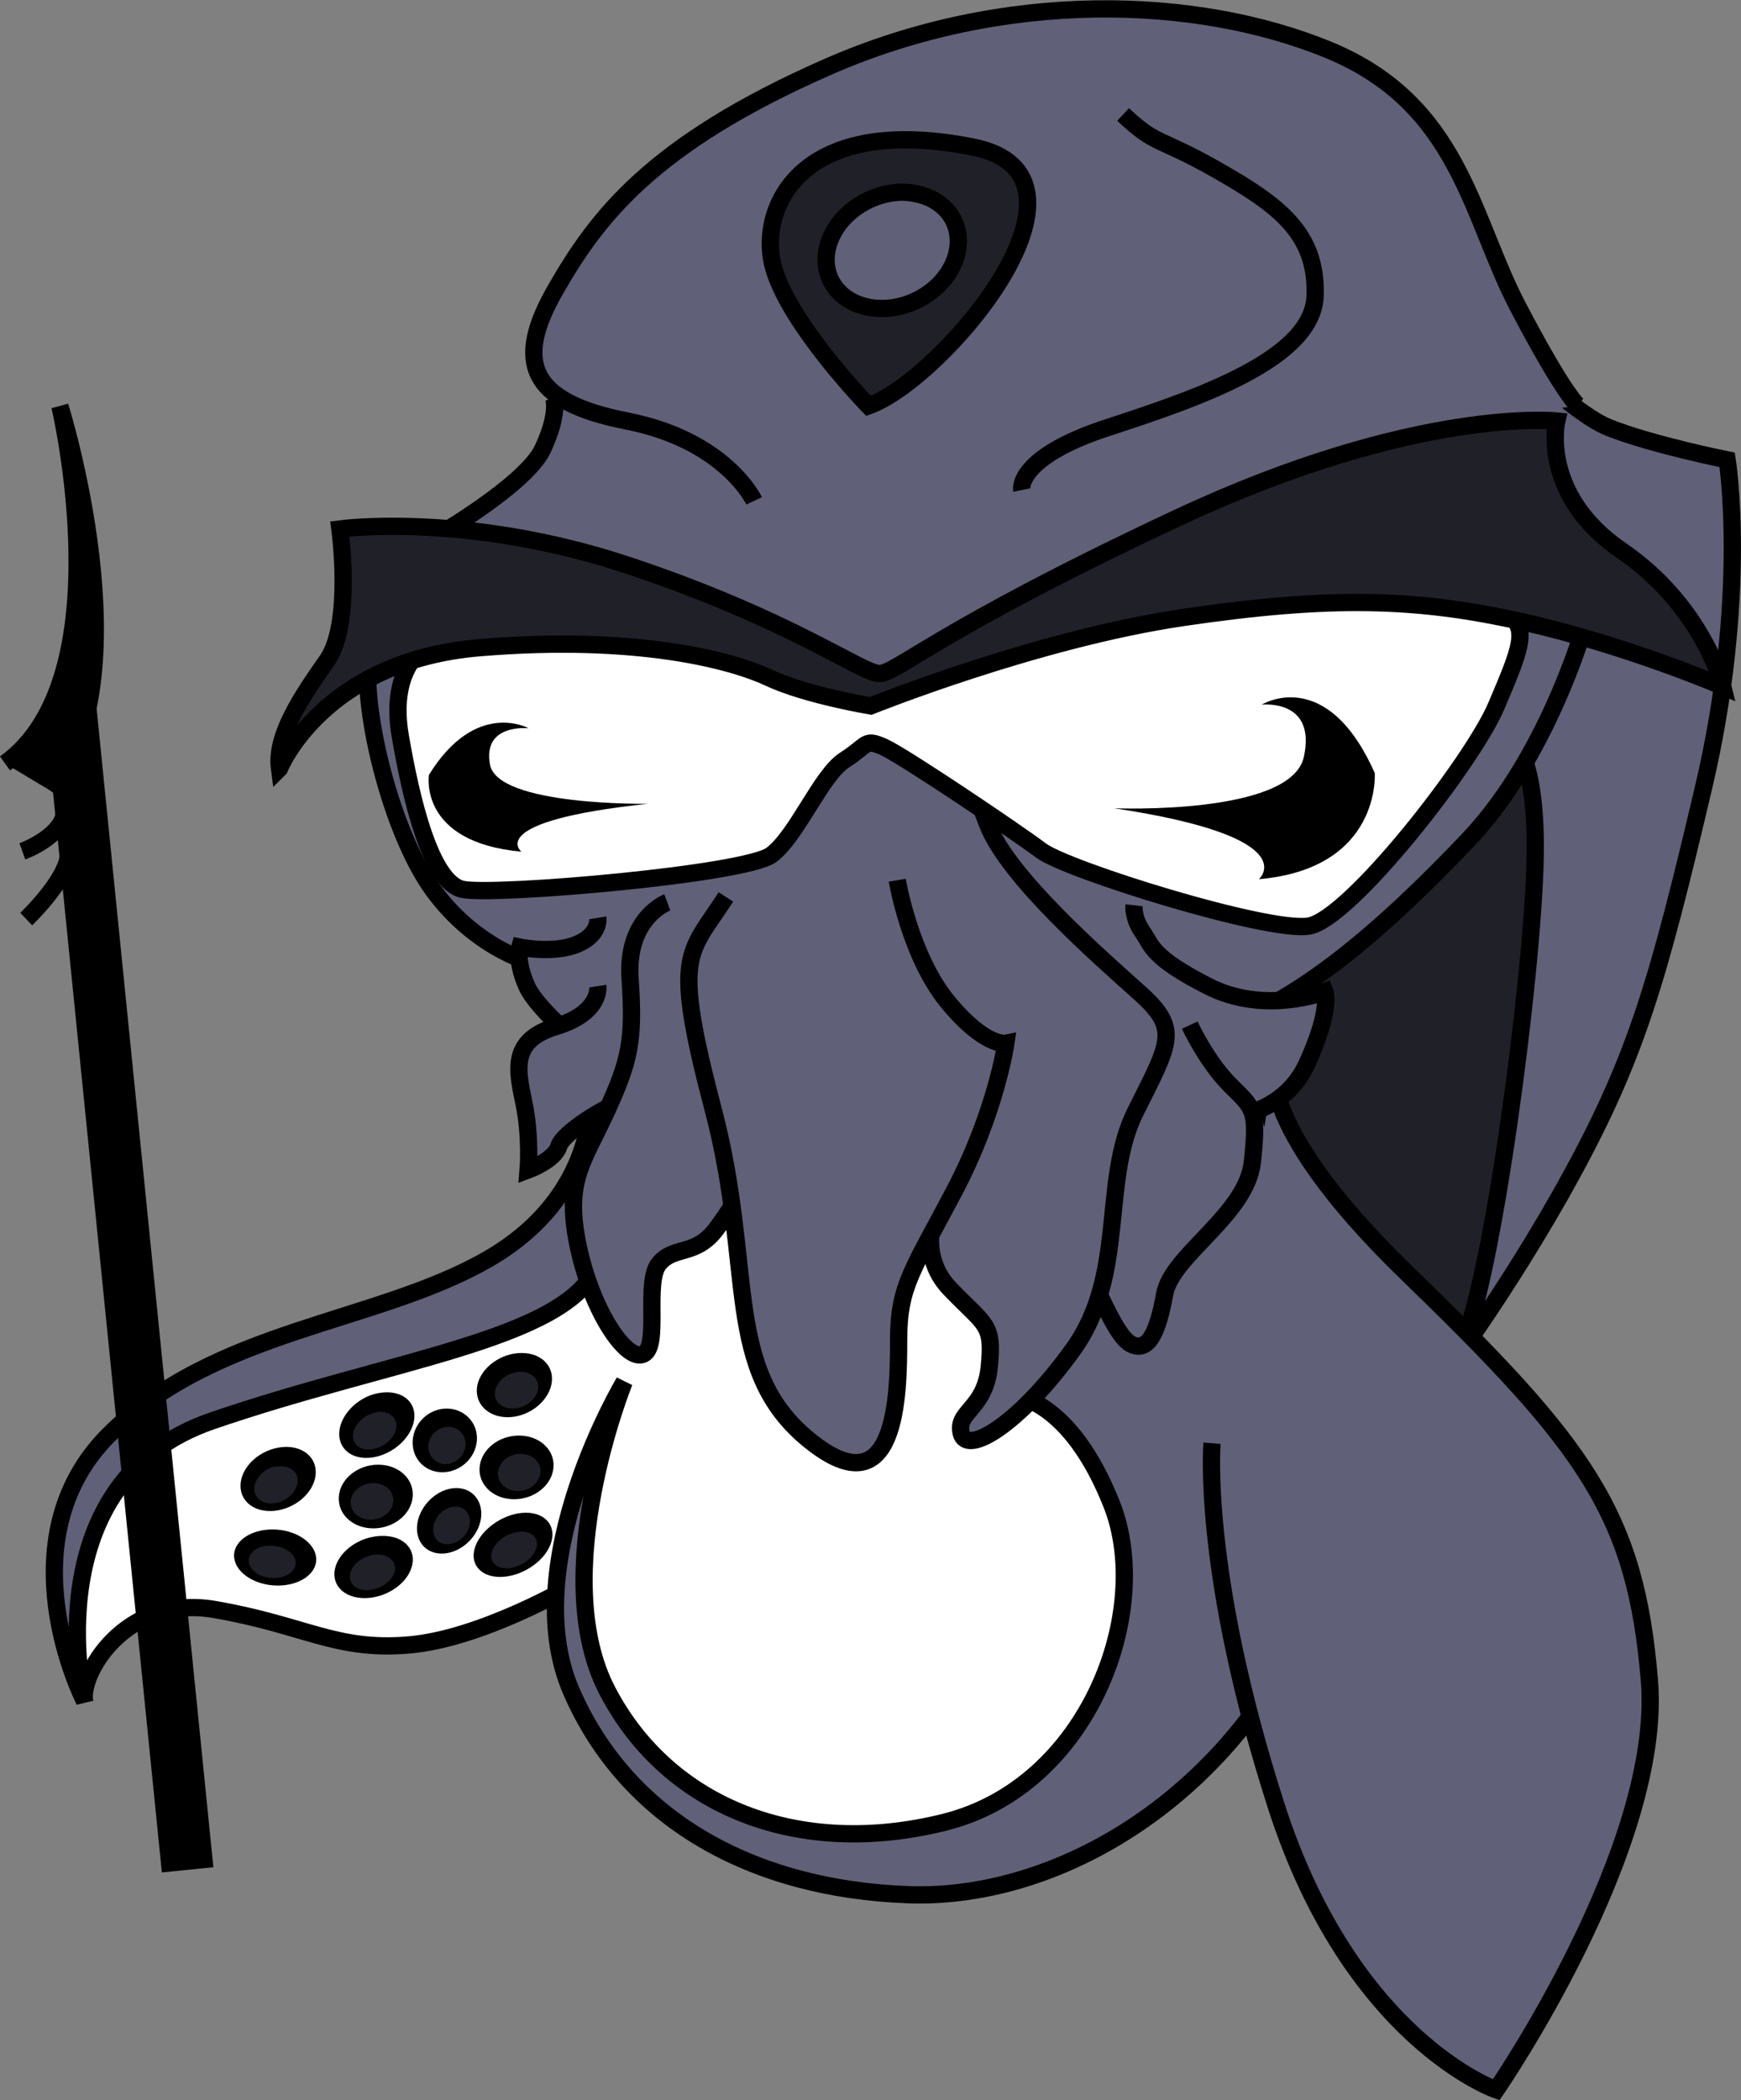 <?xml version="1.0" encoding="UTF-8" standalone="no"?>
<!-- Created with Inkscape (http://www.inkscape.org/) -->

<svg
   xmlns:dc="http://purl.org/dc/elements/1.1/"
   xmlns:cc="http://creativecommons.org/ns#"
   xmlns:rdf="http://www.w3.org/1999/02/22-rdf-syntax-ns#"
   xmlns:svg="http://www.w3.org/2000/svg"
   xmlns="http://www.w3.org/2000/svg"
   xmlns:sodipodi="http://sodipodi.sourceforge.net/DTD/sodipodi-0.dtd"
   xmlns:inkscape="http://www.inkscape.org/namespaces/inkscape"
   width="100.867"
   height="121.616"
   id="svg3240"
   version="1.1"
   inkscape:version="0.48.3.1 r9886"
   sodipodi:docname="cthulhguin.svg">
  <rect width="100%" height="100%" fill="#808080" stroke="none"/>
  <defs
     id="defs3242" />
  <sodipodi:namedview
     id="base"
     pagecolor="#ffffff"
     bordercolor="#666666"
     borderopacity="1.0"
     inkscape:pageopacity="0.0"
     inkscape:pageshadow="2"
     inkscape:zoom="5.6568542"
     inkscape:cx="55.209044"
     inkscape:cy="60.076203"
     inkscape:document-units="px"
     inkscape:current-layer="layer1"
     showgrid="false"
     fit-margin-top="0"
     fit-margin-left="0"
     fit-margin-right="0"
     fit-margin-bottom="0"
     inkscape:window-width="1440"
     inkscape:window-height="848"
     inkscape:window-x="0"
     inkscape:window-y="25"
     inkscape:window-maximized="1" />
  <g
     inkscape:label="Layer 1"
     inkscape:groupmode="layer"
     id="layer1"
     transform="translate(-381.102,-403.025)">
    <g
       id="g3147"
       transform="translate(17.143,185.714)">
      <g
         transform="translate(-206.385,-11.886)"
         id="g4905">
        <g
           id="g4853">
          <g
             id="g4831">
            <g
               id="g4805">
              <g
                 id="g4799">
                <g
                   id="g4795">
                  <path
                     inkscape:connector-curvature="0"
                     id="path4760"
                     d="m 655.786,247.451 c 0,0 5.25,5.5 7.75,6.5 2.5,1 6.875,1.875 6.875,1.875 0,0 1.25,7.875 -1.375,19 -2.625,11.125 -3.875,15.5 -7.625,22.375 -3.75,6.875 -8.125,12.625 -8.125,12.625 l -15.25,-18.625 z"
                     style="fill:#606078;fill-opacity:1;stroke:#000000;stroke-width:1px;stroke-linecap:butt;stroke-linejoin:miter;stroke-opacity:1" />
                  <path
                     inkscape:connector-curvature="0"
                     id="path4762"
                     d="m 657.411,271.451 c 0,0 2,0.5 1.875,7.375 -0.125,6.875 -2.5,24.625 -4.25,28.25 -1.75,3.625 -14,-15 -14,-15 z"
                     style="fill:#202028;fill-opacity:1;stroke:#000000;stroke-width:1px;stroke-linecap:butt;stroke-linejoin:miter;stroke-opacity:1" />
                </g>
                <path
                   style="fill:#606078;fill-opacity:1;stroke:#000000;stroke-width:1px;stroke-linecap:butt;stroke-linejoin:miter;stroke-opacity:1"
                   d="m 651.786,244.076 c 0,0 -1,1.875 1.375,6.75 2.375,4.875 6,5.5 6,5.5 l 3.25,8.25 c 0,0 -2.125,8.125 -7,13.25 -4.875,5.125 -10,9.625 -14.875,11 -4.875,1.375 -39,-3.75 -39,-3.75 0,0 -3.5,-0.75 -6.125,-4.375 -2.625,-3.625 -4.5,-11.875 -3.5,-14.5 1,-2.625 3.375,-5.75 3.375,-5.75 0,0 5.5,-3.125 6.5,-5.25 1,-2.125 0.625,-3 0.625,-3"
                   id="path4732"
                   inkscape:connector-curvature="0" />
              </g>
              <g
                 id="g4754">
                <g
                   id="g4750">
                  <path
                     transform="translate(302.286,166.076)"
                     inkscape:connector-curvature="0"
                     id="path4746"
                     d="m 311.75,92.125 c 0,0 -1.625,-3.5 -7.375,-4.625 -5.75,-1.125 -6.5,-3.5 -4.125,-7.625 C 302.625,75.75 305.75,71.5 316,67 c 10.25,-4.5 21.375,-4.125 29,-1 7.625,3.125 8.25,9.625 11,14.875 2.75,5.25 3.5,5.75 3.5,5.75"
                     style="fill:#606078;fill-opacity:1;stroke:#000000;stroke-width:1px;stroke-linecap:butt;stroke-linejoin:miter;stroke-opacity:1" />
                  <path
                     transform="translate(302.286,166.076)"
                     inkscape:connector-curvature="0"
                     id="path4748"
                     d="m 327.25,91.5 c 0,0 -0.375,-1.875 5,-3.625 5.375,-1.75 11.875,-4 12,-7.625 0.125,-3.625 -2.125,-5.25 -5.625,-7.25 -3.5,-2 -3.5,-1.375 -5.5,-3.25"
                     style="fill:none;stroke:#000000;stroke-width:1px;stroke-linecap:butt;stroke-linejoin:miter;stroke-opacity:1" />
                </g>
                <path
                   inkscape:connector-curvature="0"
                   style="fill:#202028;fill-opacity:1;stroke:#000000;stroke-width:1px;stroke-linecap:butt;stroke-linejoin:miter;stroke-opacity:1"
                   d="m 320.938,71.219 c -7.196,-0.186 -8.883,4.508 -8.062,7.406 0.938,3.312 5.5,8 5.5,8 4.25,-1.5 14.375,-13.375 6,-15 -1.261,-0.245 -2.409,-0.38 -3.438,-0.406 z M 320.406,74.25 c 0.251,0.003 0.503,0.044 0.75,0.094 1.973,0.399 2.928,2.183 2.156,4 -0.772,1.817 -2.995,2.962 -4.969,2.562 -1.973,-0.399 -2.928,-2.183 -2.156,-4 0.676,-1.59 2.46,-2.679 4.219,-2.656 z"
                   transform="translate(302.286,166.076)"
                   id="path4727" />
              </g>
            </g>
            <g
               id="g4821">
              <g
                 id="g4626">
                <path
                   style="fill:#ffffff;fill-opacity:1;stroke:#000000;stroke-width:1px;stroke-linecap:butt;stroke-linejoin:miter;stroke-opacity:1"
                   d="m 272.976,161.715 c -0.399,-1.541 2.285,-6.302 7.535,-5.389 5.25,0.913 6.961,2.397 11.184,2.054 4.223,-0.342 9.472,-3.424 9.472,-3.424 l 1.598,6.961 3.88,4.679 7.989,3.652 10.499,-1.027 7.532,-6.391 2.625,-15.064 -17.004,-19.629 -39.828,16.776 -5.135,5.25 -1.484,6.391 z"
                   id="path4624"
                   inkscape:connector-curvature="0"
                   transform="translate(302.286,166.076)"
                   sodipodi:nodetypes="csscccccccccccc" />
                <path
                   style="fill:#606078;fill-opacity:1;stroke:#000000;stroke-width:1px;stroke-linecap:butt;stroke-linejoin:miter;stroke-opacity:1"
                   d="m 302.288,126.519 c 0,0 0.484,5.81 -5.972,9.522 -6.456,3.712 -15.816,4.035 -21.949,10.168 -6.133,6.133 -1.453,15.332 -1.453,15.332 0,0 -2.905,-12.589 7.424,-16.139 10.329,-3.551 20.335,-4.68 22.272,-8.877 1.937,-4.196 4.519,-7.101 4.519,-7.101"
                   id="path4622"
                   inkscape:connector-curvature="0"
                   transform="translate(302.286,166.076)" />
                <path
                   style="fill:#606078;fill-opacity:1;stroke:#000000;stroke-width:1px;stroke-linecap:butt;stroke-linejoin:miter;stroke-opacity:1"
                   d="m 339.57,122.484 c 0,0 9.361,20.981 5.003,32.601 -4.358,11.62 -14.848,18.076 -23.886,17.753 -9.038,-0.323 -16.301,-4.358 -19.528,-11.782 -3.228,-7.424 3.066,-17.915 3.066,-17.915 0,0 -4.519,11.136 -0.968,17.915 3.551,6.778 11.136,9.684 19.528,7.585 8.392,-2.098 12.104,-12.266 9.684,-18.399 -2.421,-6.133 -5.649,-6.294 -5.649,-6.294"
                   id="path4601"
                   inkscape:connector-curvature="0"
                   transform="translate(302.286,166.076)" />
                <path
                   style="fill:#606078;fill-opacity:1;stroke:#000000;stroke-width:1px;stroke-linecap:butt;stroke-linejoin:miter;stroke-opacity:1"
                   d="m 644.438,289.368 c 0,0 -2.905,3.551 7.424,13.557 10.329,10.006 13.234,13.88 14.041,23.563 0.807,9.684 -8.877,23.725 -8.877,23.725 0,0 -8.392,-2.905 -12.75,-16.462 -4.358,-13.557 -3.712,-20.981 -3.712,-20.981"
                   id="path4581"
                   inkscape:connector-curvature="0"
                   sodipodi:nodetypes="csscsc" />
              </g>
              <g
                 id="g4817">
                <path
                   inkscape:connector-curvature="0"
                   style="fill:#000000;fill-opacity:1;stroke:none"
                   d="m 298.281,141.469 c -1.185,0 -2.337,0.821 -2.562,1.844 -0.226,1.023 0.565,1.875 1.75,1.875 1.185,0 2.305,-0.852 2.531,-1.875 0.226,-1.023 -0.533,-1.844 -1.719,-1.844 z m -7.938,2.281 c -0.277,0.017 -0.579,0.07 -0.875,0.188 -1.185,0.471 -1.945,1.629 -1.719,2.562 0.226,0.933 1.346,1.315 2.531,0.844 1.185,-0.471 1.976,-1.629 1.75,-2.562 -0.169,-0.7 -0.855,-1.081 -1.688,-1.031 z m 3.594,0.938 c -1.026,0 -1.898,0.821 -1.969,1.844 -0.071,1.023 0.693,1.844 1.719,1.844 1.026,0 1.929,-0.821 2,-1.844 0.071,-1.023 -0.724,-1.844 -1.75,-1.844 z m 4.188,1.562 c -1.185,0 -2.199,0.821 -2.281,1.844 -0.082,1.023 0.815,1.844 2,1.844 1.185,0 2.199,-0.821 2.281,-1.844 0.082,-1.023 -0.815,-1.844 -2,-1.844 z m -13.5,0.656 c -0.277,0.002 -0.579,0.054 -0.875,0.156 -1.185,0.408 -1.945,1.492 -1.719,2.438 0.226,0.945 1.377,1.377 2.562,0.969 1.185,-0.408 1.945,-1.492 1.719,-2.438 -0.169,-0.709 -0.855,-1.13 -1.688,-1.125 z m 5.344,1.031 c -1.185,0 -2.203,0.821 -2.281,1.844 -0.078,1.023 0.815,1.844 2,1.844 1.185,0 2.203,-0.821 2.281,-1.844 0.078,-1.023 -0.815,-1.844 -2,-1.844 z m 4.25,1.375 c -1.026,0.159 -1.929,1.154 -2,2.188 -0.071,1.034 0.693,1.722 1.719,1.562 1.026,-0.159 1.929,-1.122 2,-2.156 0.071,-1.034 -0.693,-1.753 -1.719,-1.594 z m 4.312,1.406 c -1.185,0 -2.489,0.852 -2.906,1.875 -0.418,1.023 0.221,1.844 1.406,1.844 1.185,0 2.489,-0.821 2.906,-1.844 0.418,-1.023 -0.221,-1.875 -1.406,-1.875 z m -14.688,0.969 c -1.313,0 -2.31,0.73 -2.219,1.625 0.091,0.895 1.218,1.625 2.531,1.625 1.313,0 2.31,-0.73 2.219,-1.625 -0.091,-0.895 -1.218,-1.625 -2.531,-1.625 z m 6.438,0.375 c -0.424,-0.006 -0.899,0.078 -1.344,0.281 -1.185,0.542 -1.793,1.668 -1.375,2.5 0.418,0.832 1.721,1.074 2.906,0.531 1.185,-0.542 1.793,-1.668 1.375,-2.5 -0.261,-0.52 -0.856,-0.803 -1.562,-0.812 z"
                   transform="translate(302.286,166.076)"
                   id="path4632" />
                <path
                   inkscape:connector-curvature="0"
                   style="fill:#202028;fill-opacity:1;stroke:none"
                   d="m 298.219,142.562 c -0.683,0 -1.339,0.473 -1.469,1.062 -0.13,0.589 0.317,1.062 1,1.062 0.683,0 1.339,-0.473 1.469,-1.062 0.13,-0.589 -0.317,-1.062 -1,-1.062 z m -8.188,2.312 c -0.16,0.01 -0.329,0.057 -0.5,0.125 -0.683,0.271 -1.13,0.931 -1,1.469 0.13,0.538 0.786,0.74 1.469,0.469 0.683,-0.271 1.13,-0.9 1,-1.438 -0.098,-0.403 -0.489,-0.654 -0.969,-0.625 z m 4,0.875 c -0.591,0 -1.115,0.473 -1.156,1.062 -0.041,0.589 0.409,1.094 1,1.094 0.591,0 1.115,-0.504 1.156,-1.094 0.041,-0.589 -0.409,-1.062 -1,-1.062 z m 4.188,1.562 c -0.683,0 -1.265,0.473 -1.312,1.062 -0.047,0.589 0.473,1.094 1.156,1.094 0.683,0 1.265,-0.504 1.312,-1.094 0.047,-0.589 -0.473,-1.062 -1.156,-1.062 z m -13.906,0.719 c -0.16,0.001 -0.329,0.004 -0.5,0.062 -0.683,0.235 -1.13,0.893 -1,1.438 0.13,0.545 0.786,0.798 1.469,0.562 0.683,-0.235 1.13,-0.893 1,-1.438 -0.098,-0.408 -0.489,-0.628 -0.969,-0.625 z M 289.688,149 c -0.683,0 -1.268,0.473 -1.312,1.062 -0.045,0.589 0.473,1.062 1.156,1.062 0.683,0 1.268,-0.473 1.312,-1.062 C 290.889,149.473 290.371,149 289.688,149 z m 4.594,1.375 c -0.591,0.092 -1.084,0.654 -1.125,1.25 -0.041,0.596 0.378,0.998 0.969,0.906 0.591,-0.092 1.115,-0.623 1.156,-1.219 0.041,-0.596 -0.409,-1.029 -1,-0.938 z m 4,1.438 c -0.683,0 -1.447,0.473 -1.688,1.062 -0.241,0.589 0.129,1.062 0.812,1.062 0.683,0 1.447,-0.473 1.688,-1.062 0.241,-0.589 -0.129,-1.062 -0.812,-1.062 z m -14.562,0.812 c -0.757,0 -1.302,0.422 -1.25,0.938 0.052,0.516 0.681,0.938 1.438,0.938 0.757,0 1.334,-0.422 1.281,-0.938 -0.052,-0.516 -0.712,-0.938 -1.469,-0.938 z m 6,0.531 c -0.17,0.024 -0.36,0.078 -0.531,0.156 -0.683,0.313 -1.022,0.958 -0.781,1.438 0.241,0.479 0.973,0.594 1.656,0.281 0.683,-0.313 1.053,-0.927 0.812,-1.406 -0.18,-0.359 -0.646,-0.54 -1.156,-0.469 z"
                   transform="translate(302.286,166.076)"
                   id="path4634" />
              </g>
            </g>
          </g>
          <g
             id="g4776">
            <g
               id="g4558">
              <path
                 transform="translate(302.286,166.076)"
                 inkscape:connector-curvature="0"
                 id="path4556"
                 d="m 302.691,116.271 c 0,0 0.161,0.968 -1.21,1.533 -1.372,0.565 -3.309,0.161 -3.309,0.161 0,0 -0.242,0.807 0.403,2.259 0.646,1.453 3.551,3.712 3.551,3.712 l 36.636,3.954 c 0,0 3.551,0 5.003,-3.147 1.453,-3.147 1.049,-4.196 1.049,-4.196 0,0 -3.47,1.372 -6.778,-0.323 -3.309,-1.695 -3.228,-2.34 -3.793,-3.147 -0.565,-0.807 -0.484,-1.533 -0.484,-1.533"
                 style="fill:#606078;fill-opacity:1;stroke:#000000;stroke-width:1px;stroke-linecap:butt;stroke-linejoin:miter;stroke-opacity:1"
                 sodipodi:nodetypes="cscsccscssc" />
              <path
                 transform="translate(302.286,166.076)"
                 inkscape:connector-curvature="0"
                 id="path4554"
                 d="m 302.691,120.225 c 0,0 0.242,1.533 -2.421,2.34 -2.663,0.807 -2.26,2.502 -1.856,4.438 0.403,1.937 0.242,3.873 0.242,3.873 0,0 1.533,-0.565 1.775,-1.372 0.242,-0.807 2.824,-2.421 4.358,-2.905 1.533,-0.484 24.451,7.101 25.661,9.038 1.21,1.937 2.179,4.842 3.147,5.326 0.968,0.484 1.533,-0.646 1.937,-2.905 0.403,-2.259 4.761,-4.6 5.084,-7.666 0.323,-3.066 0.081,-3.066 -1.291,-4.438 -1.372,-1.372 -2.34,-3.47 -2.34,-3.47"
                 style="fill:#606078;fill-opacity:1;stroke:#000000;stroke-width:1px;stroke-linecap:butt;stroke-linejoin:miter;stroke-opacity:1" />
              <path
                 sodipodi:nodetypes="ccccssssssccsssssssc"
                 inkscape:connector-curvature="0"
                 id="path4549"
                 transform="translate(302.286,166.076)"
                 d="m 324.25,107.562 c 0,0 -0.014,0.065 0,0.188 z m -17.531,7.812 c 0,0 -2.398,0.887 -2.156,4.438 0.242,3.551 -0.003,4.702 -1.375,7.688 -1.372,2.986 -2.432,4.02 -1.625,7.812 0.807,3.793 2.813,6.703 3.781,6.219 0.968,-0.484 0.019,-4.201 0.906,-5.25 0.888,-1.049 2.102,-0.386 3.312,-2 1.21,-1.614 2.25,-3.562 2.25,-3.562 l 10.656,1.938 c 0,0 -1.473,2.915 0.625,5.094 2.098,2.179 2.523,1.998 2.281,4.5 -0.242,2.502 -1.948,2.584 -1.625,3.875 0.323,1.291 3.322,-0.486 6.469,-4.844 3.147,-4.358 1.608,-9.746 3.625,-13.781 2.017,-4.035 2.59,-4.777 0.25,-6.875 -2.34,-2.098 -7.602,-6.684 -8.812,-9.75 -0.836,-2.119 -0.999,-2.851 -1.031,-3.125"
                 style="fill:#606078;fill-opacity:1;stroke:#000000;stroke-width:1px;stroke-linecap:butt;stroke-linejoin:miter;stroke-opacity:1" />
              <path
                 sodipodi:nodetypes="cscssssc"
                 transform="translate(302.286,166.076)"
                 inkscape:connector-curvature="0"
                 id="path4547"
                 d="m 320.041,114.092 c 0,0 0.726,4.358 2.905,7.021 2.179,2.663 3.389,2.421 3.389,2.421 0,0 -0.565,3.954 -2.986,8.554 -2.421,4.6 -3.228,5.487 -3.228,8.634 0,3.147 -0.081,9.926 -5.165,5.81 -5.084,-4.116 -3.147,-9.926 -5.568,-19.125 -2.421,-9.199 -1.453,-8.957 0.726,-12.347"
                 style="fill:#606078;fill-opacity:1;stroke:#000000;stroke-width:1px;stroke-linecap:butt;stroke-linejoin:miter;stroke-opacity:1" />
            </g>
            <g
               id="g4770">
              <path
                 transform="translate(302.286,166.076)"
                 inkscape:connector-curvature="0"
                 id="path4768"
                 d="m 292.375,100.875 c 0,0 -1.75,1.25 -1.125,4.875 0.625,3.625 1.75,8.5 3.625,8.875 1.875,0.375 16.375,-0.875 17.875,-2 1.5,-1.125 2.875,-4.625 4.25,-5.5 1.375,-0.875 1.125,-1.25 2.25,-0.75 1.125,0.5 7.625,4.875 9.125,6 1.5,1.125 13.125,4.75 15.5,4.375 2.375,-0.375 9.5,-9.5 10.875,-12.75 1.375,-3.25 2,-4.625 0.5,-5.375 -1.5,-0.75 -14.375,-2.125 -14.375,-2.125 l -22.25,6.75 -14,-4 z"
                 style="fill:#ffffff;fill-opacity:1;stroke:#000000;stroke-width:1px;stroke-linecap:butt;stroke-linejoin:miter;stroke-opacity:1" />
              <path
                 transform="translate(302.286,166.076)"
                 inkscape:connector-curvature="0"
                 id="path4725"
                 d="m 284.25,107.625 c 0,0 2.5,-6.25 11.625,-7 9.125,-0.75 14.625,0.75 16.75,1.75 2.125,1 5.875,1.625 5.875,1.625 0,0 9.625,-3.875 18.125,-5.125 8.5,-1.25 13.5,-1.125 19.625,0.25 6.125,1.375 11.625,3.75 11.625,3.75 0,0 -1.125,-4.625 -5.875,-7.875 -4.75,-3.25 -3.75,-7.5 -3.75,-7.5 0,0 -8.125,-0.875 -22,5.625 -13.875,6.5 -16.25,9 -17.25,9 -1,0 -5.125,-3.125 -14.5,-6.25 -9.375,-3.125 -16.75,-2.125 -16.75,-2.125 0,0 0.75,5.5 -0.75,7.625 -1.5,2.125 -3,4.375 -2.75,6.25 z"
                 style="fill:#202028;fill-opacity:1;stroke:#000000;stroke-width:1px;stroke-linecap:butt;stroke-linejoin:miter;stroke-opacity:1" />
            </g>
          </g>
        </g>
        <g
           id="g4898">
          <path
             transform="translate(302.286,166.076)"
             inkscape:connector-curvature="0"
             id="path4885"
             d="m 278.777,169.906 -6.541,-64.877"
             style="fill:none;stroke:#000000;stroke-width:3;stroke-linecap:square;stroke-linejoin:miter;stroke-miterlimit:4;stroke-opacity:1;stroke-dasharray:none" />
          <g
             id="g4893">
            <path
               style="fill:#000000;fill-opacity:1;stroke:#000000;stroke-width:1px;stroke-linecap:butt;stroke-linejoin:miter;stroke-opacity:1"
               d="m 570.633,273.404 c 6.894,-4.95 3.182,-20.683 3.182,-20.683 0,0 4.95,15.733 -0.53,22.274"
               id="path4887"
               inkscape:connector-curvature="0" />
            <path
               style="fill:none;stroke:#000000;stroke-width:1px;stroke-linecap:butt;stroke-linejoin:miter;stroke-opacity:1"
               d="m 571.638,278.497 c 0,0 2.475,-0.884 2.475,-2.475"
               id="path4889"
               inkscape:connector-curvature="0" />
            <path
               inkscape:connector-curvature="0"
               id="path4891"
               d="m 571.862,282.417 c 0,0 2.998,-2.837 2.379,-4.303"
               style="fill:none;stroke:#000000;stroke-width:1px;stroke-linecap:butt;stroke-linejoin:miter;stroke-opacity:1"
               sodipodi:nodetypes="cc" />
          </g>
        </g>
      </g>
      <path
         sodipodi:nodetypes="cscccc"
         inkscape:connector-curvature="0"
         id="path4944"
         d="m 428.521,264.116 c 0,0 10.23,0.419 10.977,-2.969 0.747,-3.389 -2.439,-3.032 -2.439,-3.032 0,0 3.754,-2.334 6.549,3.963 0,0 0.387,5.523 -6.714,6.145 -2e-5,10e-6 2.785,-2.429 -8.373,-4.106 z"
         style="fill:#000000;fill-opacity:1;stroke:none" />
      <path
         style="fill:#000000;fill-opacity:1;stroke:none"
         d="m 401.5,263.856 c 0,0 -8.706,0.141 -9.152,-2.266 -0.447,-2.406 2.238,-2.106 2.238,-2.106 0,0 -3.057,-1.707 -5.777,2.701 0,0 -0.633,3.898 5.359,4.445 2e-5,0 -2.23,-1.759 7.333,-2.775 z"
         id="path4962"
         inkscape:connector-curvature="0"
         sodipodi:nodetypes="cscccc" />
    </g>
  </g>
</svg>
